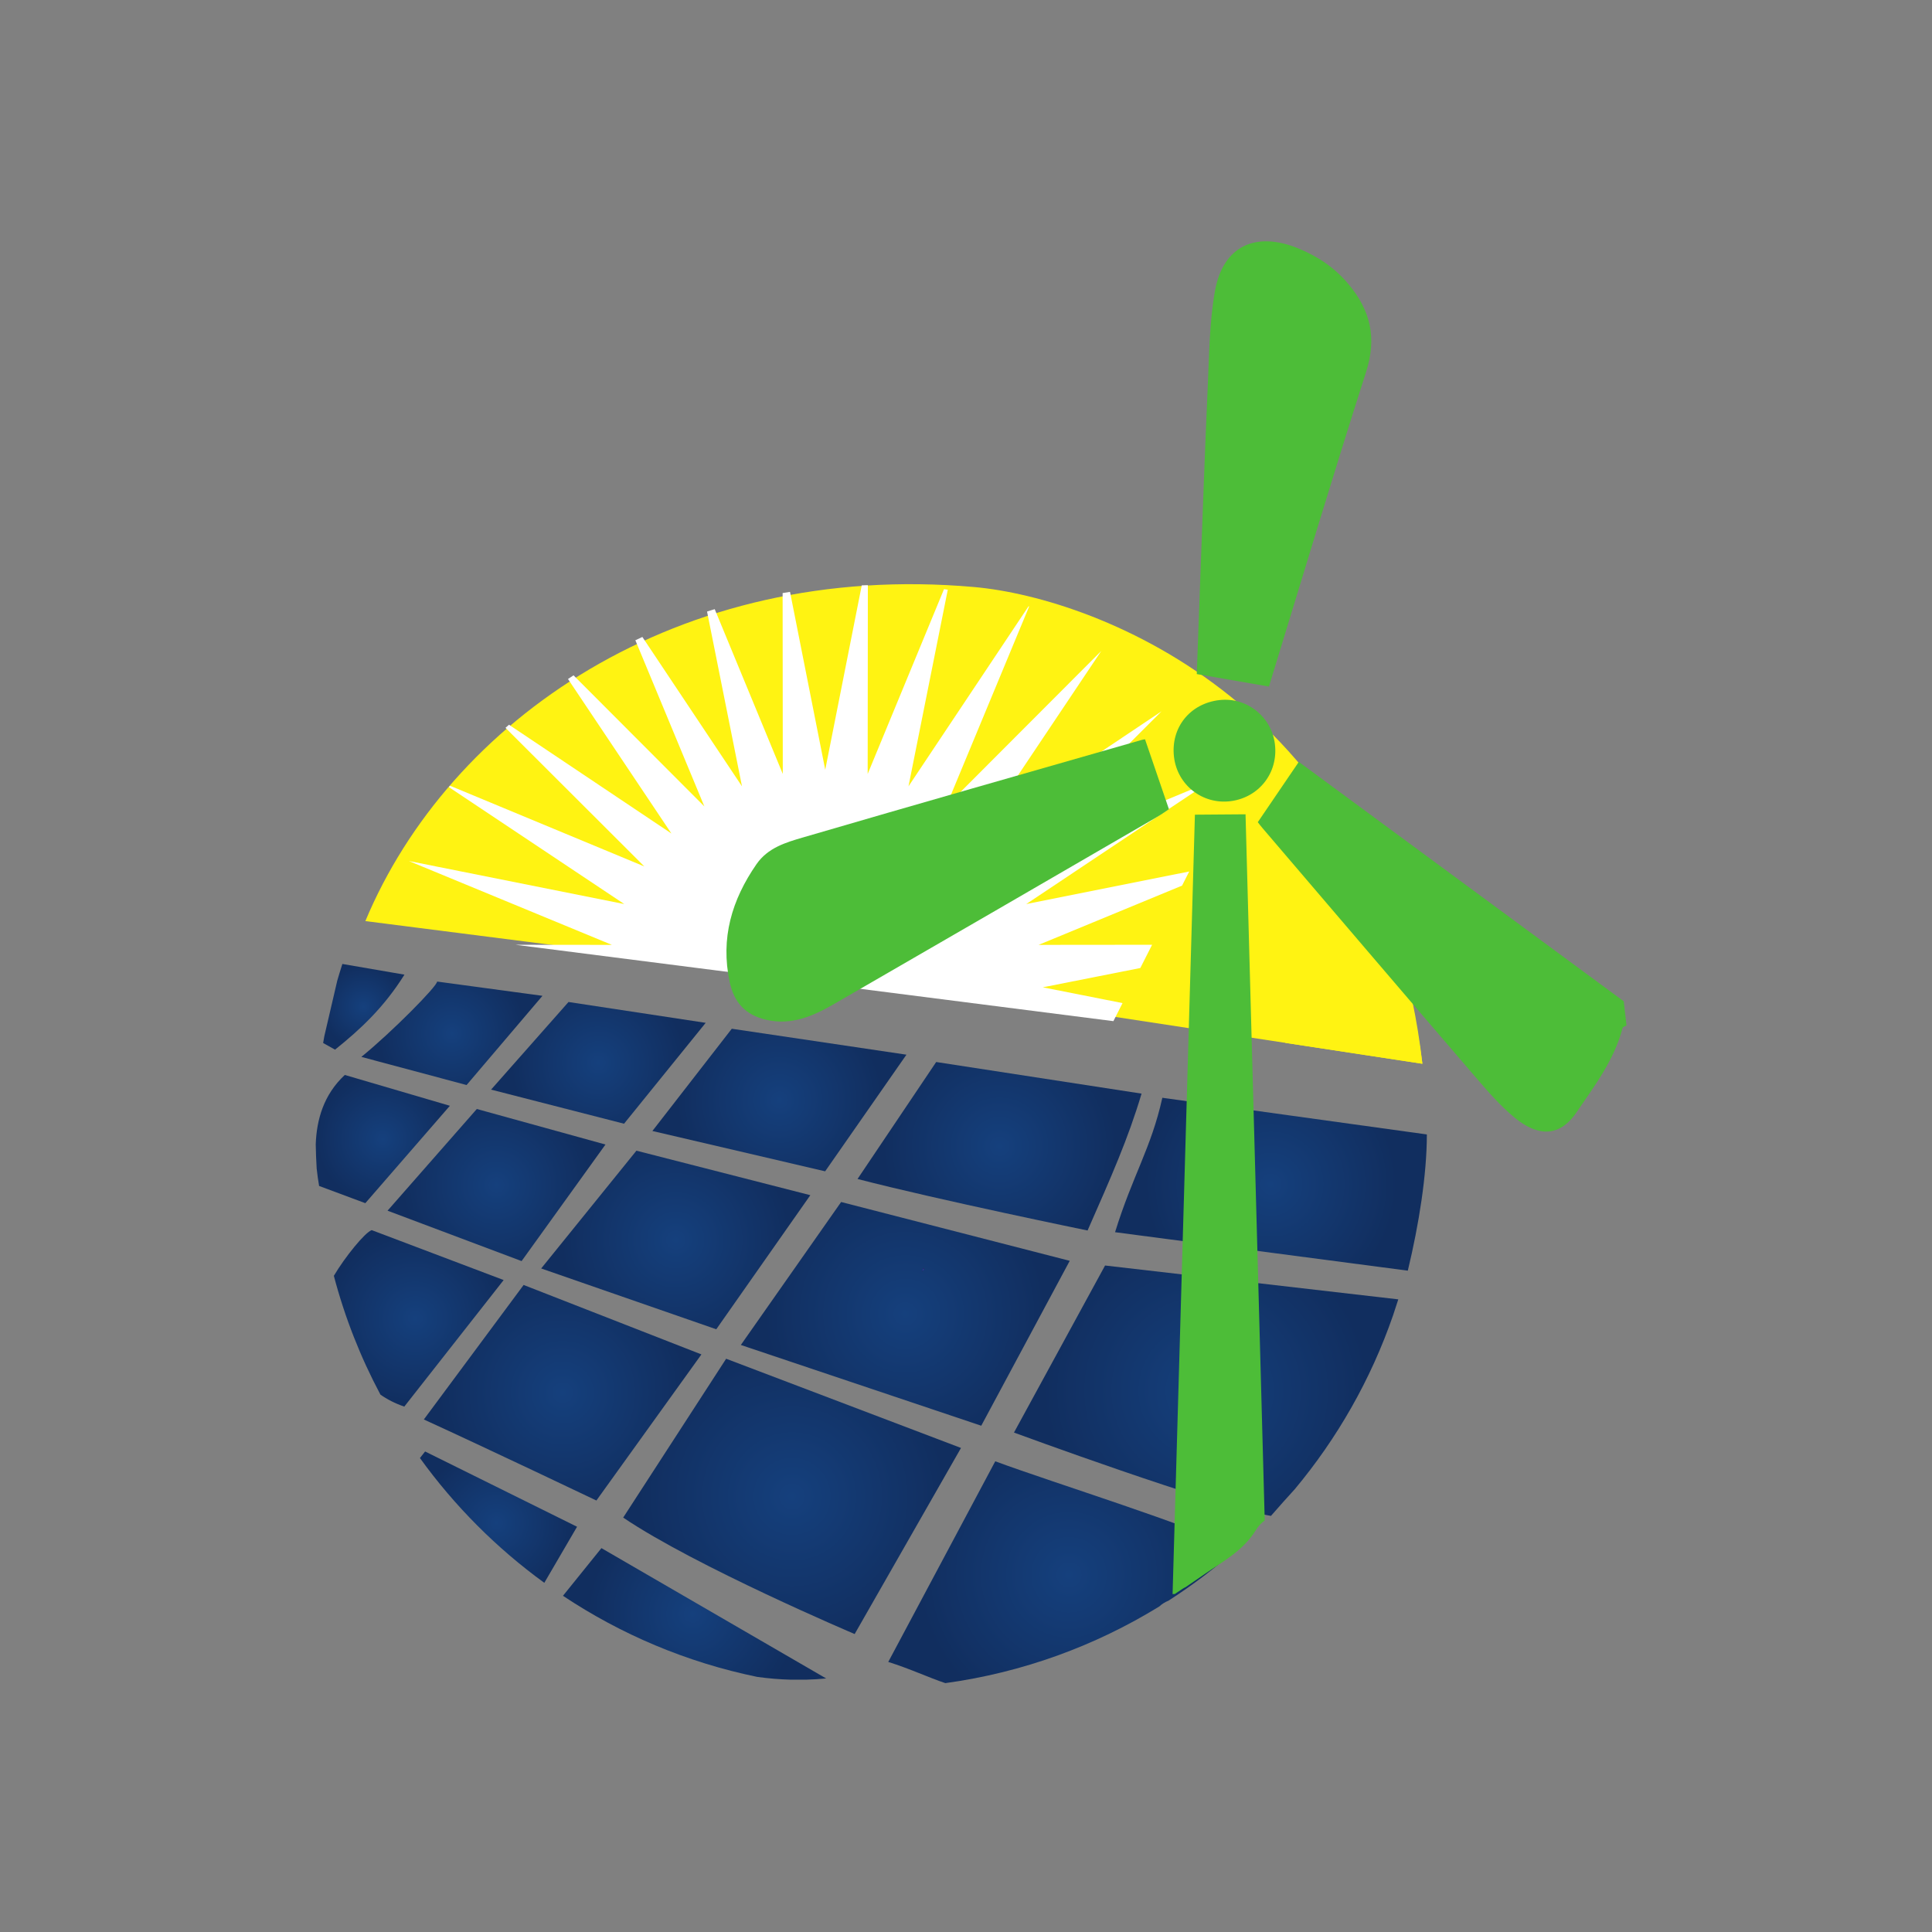 <?xml version="1.0" encoding="UTF-8" standalone="no"?>
<!-- Created with Inkscape (http://www.inkscape.org/) -->

<svg
   width="1000"
   height="1000"
   viewBox="0 0 1000 1000"
   version="1.1"
   id="svg7735"
   inkscape:version="1.2 (dc2aeda, 2022-05-15)"
   sodipodi:docname="enerzjy-kooperaasje-garyp-icon-25pct-margin-1000x1000.svg"
   xmlns:inkscape="http://www.inkscape.org/namespaces/inkscape"
   xmlns:sodipodi="http://sodipodi.sourceforge.net/DTD/sodipodi-0.dtd"
   xmlns="http://www.w3.org/2000/svg"
   xmlns:svg="http://www.w3.org/2000/svg">
  <rect x="0" y="0" width="1000" height="1000" fill="#808080" stroke="none"/>
  <sodipodi:namedview
     id="namedview7737"
     pagecolor="#ffffff"
     bordercolor="#666666"
     borderopacity="1.0"
     inkscape:showpageshadow="2"
     inkscape:pageopacity="0.0"
     inkscape:pagecheckerboard="true"
     inkscape:deskcolor="#d1d1d1"
     inkscape:document-units="px"
     showgrid="false"
     inkscape:zoom="1"
     inkscape:cx="440.5"
     inkscape:cy="469"
     inkscape:window-width="1694"
     inkscape:window-height="1328"
     inkscape:window-x="2687"
     inkscape:window-y="133"
     inkscape:window-maximized="0"
     inkscape:current-layer="layer1" />
  <defs
     id="defs7732">
    <clipPath
       clipPathUnits="userSpaceOnUse"
       id="clipPath165">
      <path
         d="m 906.147,724.441 0.206,-0.084 0.015,0.13 z"
         id="path163" />
    </clipPath>
    <radialGradient
       fx="0"
       fy="0"
       cx="0"
       cy="0"
       r="1"
       gradientUnits="userSpaceOnUse"
       gradientTransform="matrix(0.091,0,0,-0.091,906.258,724.422)"
       spreadMethod="pad"
       id="radialGradient179">
      <stop
         style="stop-opacity:1;stop-color:#2c3792"
         offset="0"
         id="stop171" />
      <stop
         style="stop-opacity:1;stop-color:#2c3792"
         offset="0.267"
         id="stop173" />
      <stop
         style="stop-opacity:1;stop-color:#24265d"
         offset="1"
         id="stop175" />
      <stop
         style="stop-opacity:1;stop-color:#24265d"
         offset="1"
         id="stop177" />
    </radialGradient>
    <clipPath
       clipPathUnits="userSpaceOnUse"
       id="clipPath189">
      <path
         d="M 866.197,680.315 H 996.141 V 788.032 H 866.197 Z"
         id="path187" />
    </clipPath>
    <clipPath
       clipPathUnits="userSpaceOnUse"
       id="clipPath201">
      <path
         d="m 965.069,715.668 16.873,-2.217 c 0.643,2.675 1.097,5.532 1.097,7.851 v 0 l -15.245,2.113 c -0.642,-2.9 -1.711,-4.47 -2.725,-7.747"
         id="path199" />
    </clipPath>
    <radialGradient
       fx="0"
       fy="0"
       cx="0"
       cy="0"
       r="1"
       gradientUnits="userSpaceOnUse"
       gradientTransform="matrix(7.265,0,0,-7.265,974.054,718.433)"
       spreadMethod="pad"
       id="radialGradient213">
      <stop
         style="stop-opacity:1;stop-color:#15407d"
         offset="0"
         id="stop207" />
      <stop
         style="stop-opacity:1;stop-color:#112e5f"
         offset="1"
         id="stop209" />
      <stop
         style="stop-opacity:1;stop-color:#112e5f"
         offset="1"
         id="stop211" />
    </radialGradient>
    <clipPath
       clipPathUnits="userSpaceOnUse"
       id="clipPath223">
      <path
         d="m 951.479,736.229 0.17,0.157 -0.068,0.067 z"
         id="path221" />
    </clipPath>
    <radialGradient
       fx="0"
       fy="0"
       cx="0"
       cy="0"
       r="1"
       gradientUnits="userSpaceOnUse"
       gradientTransform="matrix(0.099,0,0,-0.099,951.564,736.34)"
       spreadMethod="pad"
       id="radialGradient237">
      <stop
         style="stop-opacity:1;stop-color:#2c3792"
         offset="0"
         id="stop229" />
      <stop
         style="stop-opacity:1;stop-color:#2c3792"
         offset="0.267"
         id="stop231" />
      <stop
         style="stop-opacity:1;stop-color:#24265d"
         offset="1"
         id="stop233" />
      <stop
         style="stop-opacity:1;stop-color:#24265d"
         offset="1"
         id="stop235" />
    </radialGradient>
    <clipPath
       clipPathUnits="userSpaceOnUse"
       id="clipPath247">
      <path
         d="m 942.502,735.677 c 0.225,-0.232 0.45,-0.464 0.675,-0.697 v 0 l 0.057,0.055 c -0.224,0.234 -0.448,0.468 -0.671,0.702 v 0 z"
         id="path245" />
    </clipPath>
    <radialGradient
       fx="0"
       fy="0"
       cx="0"
       cy="0"
       r="1"
       gradientUnits="userSpaceOnUse"
       gradientTransform="matrix(0.373,0,0,-0.373,942.868,735.359)"
       spreadMethod="pad"
       id="radialGradient261">
      <stop
         style="stop-opacity:1;stop-color:#2c3792"
         offset="0"
         id="stop253" />
      <stop
         style="stop-opacity:1;stop-color:#2c3792"
         offset="0.267"
         id="stop255" />
      <stop
         style="stop-opacity:1;stop-color:#24265d"
         offset="1"
         id="stop257" />
      <stop
         style="stop-opacity:1;stop-color:#24265d"
         offset="1"
         id="stop259" />
    </radialGradient>
    <clipPath
       clipPathUnits="userSpaceOnUse"
       id="clipPath271">
      <path
         d="m 953.571,735.509 0.156,0.193 -0.07,0.067 z"
         id="path269" />
    </clipPath>
    <radialGradient
       fx="0"
       fy="0"
       cx="0"
       cy="0"
       r="1"
       gradientUnits="userSpaceOnUse"
       gradientTransform="matrix(0.107,0,0,-0.107,953.649,735.639)"
       spreadMethod="pad"
       id="radialGradient285">
      <stop
         style="stop-opacity:1;stop-color:#2c3792"
         offset="0"
         id="stop277" />
      <stop
         style="stop-opacity:1;stop-color:#2c3792"
         offset="0.267"
         id="stop279" />
      <stop
         style="stop-opacity:1;stop-color:#24265d"
         offset="1"
         id="stop281" />
      <stop
         style="stop-opacity:1;stop-color:#24265d"
         offset="1"
         id="stop283" />
    </radialGradient>
    <clipPath
       clipPathUnits="userSpaceOnUse"
       id="clipPath295">
      <path
         d="m 943.177,734.98 0.134,-0.065 -0.077,0.12 z"
         id="path293" />
    </clipPath>
    <radialGradient
       fx="0"
       fy="0"
       cx="0"
       cy="0"
       r="1"
       gradientUnits="userSpaceOnUse"
       gradientTransform="matrix(0.064,0,0,-0.064,943.244,734.975)"
       spreadMethod="pad"
       id="radialGradient309">
      <stop
         style="stop-opacity:1;stop-color:#2c3792"
         offset="0"
         id="stop301" />
      <stop
         style="stop-opacity:1;stop-color:#2c3792"
         offset="0.267"
         id="stop303" />
      <stop
         style="stop-opacity:1;stop-color:#24265d"
         offset="1"
         id="stop305" />
      <stop
         style="stop-opacity:1;stop-color:#24265d"
         offset="1"
         id="stop307" />
    </radialGradient>
    <clipPath
       clipPathUnits="userSpaceOnUse"
       id="clipPath319">
      <path
         d="m 954.96,733.456 0.181,0.14 -0.068,0.069 z"
         id="path317" />
    </clipPath>
    <radialGradient
       fx="0"
       fy="0"
       cx="0"
       cy="0"
       r="1"
       gradientUnits="userSpaceOnUse"
       gradientTransform="matrix(0.098,0,0,-0.098,955.05,733.56)"
       spreadMethod="pad"
       id="radialGradient333">
      <stop
         style="stop-opacity:1;stop-color:#2c3792"
         offset="0"
         id="stop325" />
      <stop
         style="stop-opacity:1;stop-color:#2c3792"
         offset="0.267"
         id="stop327" />
      <stop
         style="stop-opacity:1;stop-color:#24265d"
         offset="1"
         id="stop329" />
      <stop
         style="stop-opacity:1;stop-color:#24265d"
         offset="1"
         id="stop331" />
    </radialGradient>
    <clipPath
       clipPathUnits="userSpaceOnUse"
       id="clipPath343">
      <path
         d="m 972.43,733.402 c 0.052,0.06 0.104,0.12 0.156,0.181 v 0 l -0.073,0.07 c -0.028,-0.084 -0.055,-0.167 -0.083,-0.251"
         id="path341" />
    </clipPath>
    <radialGradient
       fx="0"
       fy="0"
       cx="0"
       cy="0"
       r="1"
       gradientUnits="userSpaceOnUse"
       gradientTransform="matrix(0.104,0,0,-0.104,972.508,733.528)"
       spreadMethod="pad"
       id="radialGradient357">
      <stop
         style="stop-opacity:1;stop-color:#2c3792"
         offset="0"
         id="stop349" />
      <stop
         style="stop-opacity:1;stop-color:#2c3792"
         offset="0.267"
         id="stop351" />
      <stop
         style="stop-opacity:1;stop-color:#24265d"
         offset="1"
         id="stop353" />
      <stop
         style="stop-opacity:1;stop-color:#24265d"
         offset="1"
         id="stop355" />
    </radialGradient>
    <clipPath
       clipPathUnits="userSpaceOnUse"
       id="clipPath367">
      <path
         d="m 936.72,699.22 c 4.15,-2.81 13.341,-6.712 13.341,-6.712 v 0 c 0,0 3.996,6.992 6.129,10.725 v 0 c -4.643,1.762 -8.907,3.383 -13.536,5.142 v 0 c -1.968,-3.037 -3.878,-5.984 -5.934,-9.155"
         id="path365" />
    </clipPath>
    <radialGradient
       fx="0"
       fy="0"
       cx="0"
       cy="0"
       r="1"
       gradientUnits="userSpaceOnUse"
       gradientTransform="matrix(8.88,0,0,-8.88,946.454,700.441)"
       spreadMethod="pad"
       id="radialGradient379">
      <stop
         style="stop-opacity:1;stop-color:#15407d"
         offset="0"
         id="stop373" />
      <stop
         style="stop-opacity:1;stop-color:#112e5f"
         offset="1"
         id="stop375" />
      <stop
         style="stop-opacity:1;stop-color:#112e5f"
         offset="1"
         id="stop377" />
    </radialGradient>
    <clipPath
       clipPathUnits="userSpaceOnUse"
       id="clipPath389">
      <path
         d="m 951.997,690.9 c 1.27,-0.396 2.333,-0.904 3.291,-1.221 v 0 c 4.472,0.613 8.65,2.154 12.333,4.42 v 0 c 0.143,0.134 0.317,0.247 0.528,0.332 v 0 c 1.39,0.894 2.707,1.893 3.939,2.985 v 0 c -2.516,1.313 -10.527,3.79 -13.924,5.048 v 0 c -2.024,-3.793 -3.916,-7.34 -6.167,-11.564"
         id="path387" />
    </clipPath>
    <radialGradient
       fx="0"
       fy="0"
       cx="0"
       cy="0"
       r="1"
       gradientUnits="userSpaceOnUse"
       gradientTransform="matrix(8.697,0,0,-8.697,962.414,695.923)"
       spreadMethod="pad"
       id="radialGradient401">
      <stop
         style="stop-opacity:1;stop-color:#15407d"
         offset="0"
         id="stop395" />
      <stop
         style="stop-opacity:1;stop-color:#112e5f"
         offset="1"
         id="stop397" />
      <stop
         style="stop-opacity:1;stop-color:#112e5f"
         offset="1"
         id="stop399" />
    </radialGradient>
    <clipPath
       clipPathUnits="userSpaceOnUse"
       id="clipPath411">
      <path
         d="m 943.501,709.168 c 4.814,-1.617 9.152,-3.075 13.856,-4.654 v 0 c 1.661,3.093 3.266,6.085 5.1,9.504 v 0 c -4.611,1.186 -8.814,2.268 -13.176,3.39 v 0 c -1.876,-2.674 -3.649,-5.201 -5.78,-8.24"
         id="path409" />
    </clipPath>
    <radialGradient
       fx="0"
       fy="0"
       cx="0"
       cy="0"
       r="1"
       gradientUnits="userSpaceOnUse"
       gradientTransform="matrix(8.106,0,0,-8.106,952.979,710.961)"
       spreadMethod="pad"
       id="radialGradient423">
      <stop
         style="stop-opacity:1;stop-color:#15407d"
         offset="0"
         id="stop417" />
      <stop
         style="stop-opacity:1;stop-color:#112e5f"
         offset="1"
         id="stop419" />
      <stop
         style="stop-opacity:1;stop-color:#112e5f"
         offset="1"
         id="stop421" />
    </radialGradient>
    <clipPath
       clipPathUnits="userSpaceOnUse"
       id="clipPath433">
      <path
         d="m 925.231,704.874 c 3.555,-1.622 9.945,-4.67 9.945,-4.67 v 0 c 0,0 3.941,5.482 6.053,8.42 v 0 c -3.468,1.355 -6.642,2.595 -10.247,4.003 v 0 c -1.943,-2.619 -3.758,-5.066 -5.751,-7.753"
         id="path431" />
    </clipPath>
    <radialGradient
       fx="0"
       fy="0"
       cx="0"
       cy="0"
       r="1"
       gradientUnits="userSpaceOnUse"
       gradientTransform="matrix(7.161,0,0,-7.161,933.23,706.416)"
       spreadMethod="pad"
       id="radialGradient445">
      <stop
         style="stop-opacity:1;stop-color:#15407d"
         offset="0"
         id="stop439" />
      <stop
         style="stop-opacity:1;stop-color:#112e5f"
         offset="1"
         id="stop441" />
      <stop
         style="stop-opacity:1;stop-color:#112e5f"
         offset="1"
         id="stop443" />
    </radialGradient>
    <clipPath
       clipPathUnits="userSpaceOnUse"
       id="clipPath455">
      <path
         d="m 950.226,718.735 c 4.727,-1.222 13.259,-2.969 13.259,-2.969 v 0 c 1.371,3.117 2.341,5.299 3.111,7.889 v 0 c -3.556,0.543 -8.542,1.319 -11.836,1.822 v 0 c -1.532,-2.278 -2.913,-4.331 -4.534,-6.742"
         id="path453" />
    </clipPath>
    <radialGradient
       fx="0"
       fy="0"
       cx="0"
       cy="0"
       r="1"
       gradientUnits="userSpaceOnUse"
       gradientTransform="matrix(6.729,0,0,-6.729,958.411,720.622)"
       spreadMethod="pad"
       id="radialGradient467">
      <stop
         style="stop-opacity:1;stop-color:#15407d"
         offset="0"
         id="stop461" />
      <stop
         style="stop-opacity:1;stop-color:#112e5f"
         offset="1"
         id="stop463" />
      <stop
         style="stop-opacity:1;stop-color:#112e5f"
         offset="1"
         id="stop465" />
    </radialGradient>
    <clipPath
       clipPathUnits="userSpaceOnUse"
       id="clipPath477">
      <path
         d="m 931.994,713.578 c 3.502,-1.216 6.642,-2.307 10.091,-3.505 v 0 c 1.719,2.451 3.364,4.797 5.421,7.728 v 0 c -3.708,0.95 -6.912,1.77 -10.023,2.565 v 0 c -1.958,-2.422 -3.66,-4.526 -5.489,-6.788"
         id="path475" />
    </clipPath>
    <radialGradient
       fx="0"
       fy="0"
       cx="0"
       cy="0"
       r="1"
       gradientUnits="userSpaceOnUse"
       gradientTransform="matrix(6.582,0,0,-6.582,939.75,715.22)"
       spreadMethod="pad"
       id="radialGradient489">
      <stop
         style="stop-opacity:1;stop-color:#15407d"
         offset="0"
         id="stop483" />
      <stop
         style="stop-opacity:1;stop-color:#112e5f"
         offset="1"
         id="stop485" />
      <stop
         style="stop-opacity:1;stop-color:#112e5f"
         offset="1"
         id="stop487" />
    </radialGradient>
    <clipPath
       clipPathUnits="userSpaceOnUse"
       id="clipPath499">
      <path
         d="m 938.403,721.501 c 3.658,-0.854 6.752,-1.577 9.957,-2.324 v 0 c 1.531,2.197 2.938,4.216 4.685,6.722 v 0 c -3.738,0.556 -6.88,1.023 -10.066,1.495 v 0 c -1.532,-1.973 -2.898,-3.733 -4.576,-5.893"
         id="path497" />
    </clipPath>
    <radialGradient
       fx="0"
       fy="0"
       cx="0"
       cy="0"
       r="1"
       gradientUnits="userSpaceOnUse"
       gradientTransform="matrix(5.936,0,0,-5.936,945.724,723.286)"
       spreadMethod="pad"
       id="radialGradient511">
      <stop
         style="stop-opacity:1;stop-color:#15407d"
         offset="0"
         id="stop505" />
      <stop
         style="stop-opacity:1;stop-color:#112e5f"
         offset="1"
         id="stop507" />
      <stop
         style="stop-opacity:1;stop-color:#112e5f"
         offset="1"
         id="stop509" />
    </radialGradient>
    <clipPath
       clipPathUnits="userSpaceOnUse"
       id="clipPath521">
      <path
         d="m 923.139,716.908 c 2.824,-1.062 5.18,-1.948 7.726,-2.905 v 0 c 1.555,2.161 3.077,4.275 4.834,6.718 v 0 c -2.485,0.687 -4.688,1.295 -7.415,2.048 v 0 c -1.542,-1.757 -3.232,-3.683 -5.145,-5.861"
         id="path519" />
    </clipPath>
    <radialGradient
       fx="0"
       fy="0"
       cx="0"
       cy="0"
       r="1"
       gradientUnits="userSpaceOnUse"
       gradientTransform="matrix(5.415,0,0,-5.415,929.419,718.386)"
       spreadMethod="pad"
       id="radialGradient533">
      <stop
         style="stop-opacity:1;stop-color:#15407d"
         offset="0"
         id="stop527" />
      <stop
         style="stop-opacity:1;stop-color:#112e5f"
         offset="1"
         id="stop529" />
      <stop
         style="stop-opacity:1;stop-color:#112e5f"
         offset="1"
         id="stop531" />
    </radialGradient>
    <clipPath
       clipPathUnits="userSpaceOnUse"
       id="clipPath543">
      <path
         d="m 920.044,713.154 c 0.633,-2.405 1.54,-4.699 2.685,-6.847 v 0 c 0.379,-0.269 0.831,-0.503 1.375,-0.691 v 0 c 1.889,2.407 3.711,4.727 5.727,7.294 v 0 c -2.69,1.018 -5.126,1.939 -7.605,2.878 v 0 c -0.396,-0.142 -1.528,-1.532 -2.182,-2.634"
         id="path541" />
    </clipPath>
    <radialGradient
       fx="0"
       fy="0"
       cx="0"
       cy="0"
       r="1"
       gradientUnits="userSpaceOnUse"
       gradientTransform="matrix(5.09,0,0,-5.09,924.737,710.703)"
       spreadMethod="pad"
       id="radialGradient555">
      <stop
         style="stop-opacity:1;stop-color:#15407d"
         offset="0"
         id="stop549" />
      <stop
         style="stop-opacity:1;stop-color:#112e5f"
         offset="1"
         id="stop551" />
      <stop
         style="stop-opacity:1;stop-color:#112e5f"
         offset="1"
         id="stop553" />
    </radialGradient>
    <clipPath
       clipPathUnits="userSpaceOnUse"
       id="clipPath565">
      <path
         d="m 959.243,704.12 c 0,0 11.514,-4.239 14.811,-4.803 v 0 c 0.494,0.571 0.94,1.064 1.37,1.536 v 0 c 2.453,2.937 4.388,6.323 5.665,10.015 v 0 l 0.304,0.929 -16.9,1.951 z"
         id="path563" />
    </clipPath>
    <radialGradient
       fx="0"
       fy="0"
       cx="0"
       cy="0"
       r="1"
       gradientUnits="userSpaceOnUse"
       gradientTransform="matrix(9.347,0,0,-9.347,970.318,706.532)"
       spreadMethod="pad"
       id="radialGradient577">
      <stop
         style="stop-opacity:1;stop-color:#15407d"
         offset="0"
         id="stop571" />
      <stop
         style="stop-opacity:1;stop-color:#112e5f"
         offset="1"
         id="stop573" />
      <stop
         style="stop-opacity:1;stop-color:#112e5f"
         offset="1"
         id="stop575" />
    </radialGradient>
    <clipPath
       clipPathUnits="userSpaceOnUse"
       id="clipPath587">
      <path
         d="m 933.249,694.712 c 3.341,-2.224 7.128,-3.837 11.196,-4.674 v 0 c 0.634,-0.088 1.278,-0.143 1.932,-0.16 v 0 h 0.883 c 0.383,0.01 0.769,0.033 1.159,0.07 v 0 l -12.953,7.512 c -0.749,-0.929 -1.394,-1.726 -2.217,-2.748"
         id="path585" />
    </clipPath>
    <radialGradient
       fx="0"
       fy="0"
       cx="0"
       cy="0"
       r="1"
       gradientUnits="userSpaceOnUse"
       gradientTransform="matrix(6.067,0,0,-6.067,940.723,693.667)"
       spreadMethod="pad"
       id="radialGradient599">
      <stop
         style="stop-opacity:1;stop-color:#15407d"
         offset="0"
         id="stop593" />
      <stop
         style="stop-opacity:1;stop-color:#112e5f"
         offset="1"
         id="stop595" />
      <stop
         style="stop-opacity:1;stop-color:#112e5f"
         offset="1"
         id="stop597" />
    </radialGradient>
    <clipPath
       clipPathUnits="userSpaceOnUse"
       id="clipPath609">
      <path
         d="m 929.106,723.886 c 2.668,-0.685 4.965,-1.274 7.663,-1.966 v 0 c 1.565,1.934 2.994,3.7 4.706,5.815 v 0 c -2.914,0.443 -5.393,0.82 -7.906,1.201 v 0 c -1.478,-1.672 -2.835,-3.207 -4.463,-5.05"
         id="path607" />
    </clipPath>
    <radialGradient
       fx="0"
       fy="0"
       cx="0"
       cy="0"
       r="1"
       gradientUnits="userSpaceOnUse"
       gradientTransform="matrix(5.028,0,0,-5.028,935.29,725.428)"
       spreadMethod="pad"
       id="radialGradient621">
      <stop
         style="stop-opacity:1;stop-color:#15407d"
         offset="0"
         id="stop615" />
      <stop
         style="stop-opacity:1;stop-color:#112e5f"
         offset="1"
         id="stop617" />
      <stop
         style="stop-opacity:1;stop-color:#112e5f"
         offset="1"
         id="stop619" />
    </radialGradient>
    <clipPath
       clipPathUnits="userSpaceOnUse"
       id="clipPath631">
      <path
         d="m 919,720.728 c 0.008,-0.465 0.026,-0.926 0.054,-1.386 v 0 c 0.036,-0.347 0.085,-0.686 0.141,-1.009 v 0 c 0.892,-0.332 1.635,-0.609 2.663,-0.992 v 0 c 1.49,1.715 3.023,3.482 4.874,5.613 v 0 l -6.057,1.777 c -1.219,-1.133 -1.627,-2.581 -1.675,-4.003"
         id="path629" />
    </clipPath>
    <radialGradient
       fx="0"
       fy="0"
       cx="0"
       cy="0"
       r="1"
       gradientUnits="userSpaceOnUse"
       gradientTransform="matrix(3.783,0,0,-3.783,922.863,721.036)"
       spreadMethod="pad"
       id="radialGradient643">
      <stop
         style="stop-opacity:1;stop-color:#15407d"
         offset="0"
         id="stop637" />
      <stop
         style="stop-opacity:1;stop-color:#112e5f"
         offset="1"
         id="stop639" />
      <stop
         style="stop-opacity:1;stop-color:#112e5f"
         offset="1"
         id="stop641" />
    </radialGradient>
    <clipPath
       clipPathUnits="userSpaceOnUse"
       id="clipPath653">
      <path
         d="m 921.629,725.772 c 2.333,-0.624 4.179,-1.118 6.065,-1.622 v 0 c 1.429,1.68 2.716,3.194 4.374,5.142 v 0 c -2.46,0.333 -4.266,0.578 -6.073,0.822 v 0 c 0.023,-0.249 -2.614,-2.921 -4.366,-4.342"
         id="path651" />
    </clipPath>
    <radialGradient
       fx="0"
       fy="0"
       cx="0"
       cy="0"
       r="1"
       gradientUnits="userSpaceOnUse"
       gradientTransform="matrix(4.251,0,0,-4.251,926.848,727.132)"
       spreadMethod="pad"
       id="radialGradient665">
      <stop
         style="stop-opacity:1;stop-color:#15407d"
         offset="0"
         id="stop659" />
      <stop
         style="stop-opacity:1;stop-color:#112e5f"
         offset="1"
         id="stop661" />
      <stop
         style="stop-opacity:1;stop-color:#112e5f"
         offset="1"
         id="stop663" />
    </radialGradient>
    <clipPath
       clipPathUnits="userSpaceOnUse"
       id="clipPath675">
      <path
         d="m 925.006,702.652 c 1.991,-2.761 4.413,-5.191 7.168,-7.192 v 0 c 0.658,1.127 1.184,2.027 1.887,3.232 v 0 c -3.175,1.573 -5.967,2.955 -8.758,4.338 v 0 c -0.099,-0.126 -0.198,-0.251 -0.297,-0.378"
         id="path673" />
    </clipPath>
    <radialGradient
       fx="0"
       fy="0"
       cx="0"
       cy="0"
       r="1"
       gradientUnits="userSpaceOnUse"
       gradientTransform="matrix(4.38,0,0,-4.38,929.43,698.917)"
       spreadMethod="pad"
       id="radialGradient687">
      <stop
         style="stop-opacity:1;stop-color:#15407d"
         offset="0"
         id="stop681" />
      <stop
         style="stop-opacity:1;stop-color:#112e5f"
         offset="1"
         id="stop683" />
      <stop
         style="stop-opacity:1;stop-color:#112e5f"
         offset="1"
         id="stop685" />
    </radialGradient>
    <clipPath
       clipPathUnits="userSpaceOnUse"
       id="clipPath697">
      <path
         d="m 920.24,730.163 c -0.26,-1.118 -0.504,-2.165 -0.746,-3.203 v 0 c -0.023,-0.13 -0.045,-0.259 -0.067,-0.388 v 0 c 0.228,-0.128 0.458,-0.255 0.685,-0.383 v 0 c 1.46,1.168 2.821,2.435 4.001,4.323 v 0 c -1.303,0.225 -2.27,0.392 -3.578,0.616 v 0 c -0.102,-0.319 -0.201,-0.641 -0.295,-0.965"
         id="path695" />
    </clipPath>
    <radialGradient
       fx="0"
       fy="0"
       cx="0"
       cy="0"
       r="1"
       gradientUnits="userSpaceOnUse"
       gradientTransform="matrix(2.415,0,0,-2.415,921.76,728.665)"
       spreadMethod="pad"
       id="radialGradient709">
      <stop
         style="stop-opacity:1;stop-color:#15407d"
         offset="0"
         id="stop703" />
      <stop
         style="stop-opacity:1;stop-color:#112e5f"
         offset="1"
         id="stop705" />
      <stop
         style="stop-opacity:1;stop-color:#112e5f"
         offset="1"
         id="stop707" />
    </radialGradient>
    <clipPath
       clipPathUnits="userSpaceOnUse"
       id="clipPath719">
      <path
         d="M 866.197,680.315 H 996.141 V 788.032 H 866.197 Z"
         id="path717" />
    </clipPath>
    <clipPath
       clipPathUnits="userSpaceOnUse"
       id="clipPath731">
      <path
         d="m 951.131,737.538 0.211,0.196 -0.084,0.081 z"
         id="path729" />
    </clipPath>
    <radialGradient
       fx="0"
       fy="0"
       cx="0"
       cy="0"
       r="1"
       gradientUnits="userSpaceOnUse"
       gradientTransform="matrix(0.123,0,0,-0.123,951.237,737.677)"
       spreadMethod="pad"
       id="radialGradient745">
      <stop
         style="stop-opacity:1;stop-color:#2c3792"
         offset="0"
         id="stop737" />
      <stop
         style="stop-opacity:1;stop-color:#2c3792"
         offset="0.267"
         id="stop739" />
      <stop
         style="stop-opacity:1;stop-color:#24265d"
         offset="1"
         id="stop741" />
      <stop
         style="stop-opacity:1;stop-color:#24265d"
         offset="1"
         id="stop743" />
    </radialGradient>
    <clipPath
       clipPathUnits="userSpaceOnUse"
       id="clipPath755">
      <path
         d="m 953.725,736.646 0.194,0.24 -0.087,0.083 z"
         id="path753" />
    </clipPath>
    <radialGradient
       fx="0"
       fy="0"
       cx="0"
       cy="0"
       r="1"
       gradientUnits="userSpaceOnUse"
       gradientTransform="matrix(0.133,0,0,-0.133,953.822,736.807)"
       spreadMethod="pad"
       id="radialGradient769">
      <stop
         style="stop-opacity:1;stop-color:#2c3792"
         offset="0"
         id="stop761" />
      <stop
         style="stop-opacity:1;stop-color:#2c3792"
         offset="0.267"
         id="stop763" />
      <stop
         style="stop-opacity:1;stop-color:#24265d"
         offset="1"
         id="stop765" />
      <stop
         style="stop-opacity:1;stop-color:#24265d"
         offset="1"
         id="stop767" />
    </radialGradient>
    <clipPath
       clipPathUnits="userSpaceOnUse"
       id="clipPath779">
      <path
         d="m 955.448,734.1 0.224,0.175 -0.084,0.084 z"
         id="path777" />
    </clipPath>
    <radialGradient
       fx="0"
       fy="0"
       cx="0"
       cy="0"
       r="1"
       gradientUnits="userSpaceOnUse"
       gradientTransform="matrix(0.121,0,0,-0.121,955.56,734.23)"
       spreadMethod="pad"
       id="radialGradient793">
      <stop
         style="stop-opacity:1;stop-color:#2c3792"
         offset="0"
         id="stop785" />
      <stop
         style="stop-opacity:1;stop-color:#2c3792"
         offset="0.267"
         id="stop787" />
      <stop
         style="stop-opacity:1;stop-color:#24265d"
         offset="1"
         id="stop789" />
      <stop
         style="stop-opacity:1;stop-color:#24265d"
         offset="1"
         id="stop791" />
    </radialGradient>
    <clipPath
       clipPathUnits="userSpaceOnUse"
       id="clipPath803">
      <path
         d="m 953.932,713.371 c 0.052,0.06 0.104,0.12 0.155,0.181 v 0 l -0.072,0.07 c -0.028,-0.084 -0.055,-0.168 -0.083,-0.251"
         id="path801" />
    </clipPath>
    <radialGradient
       fx="0"
       fy="0"
       cx="0"
       cy="0"
       r="1"
       gradientUnits="userSpaceOnUse"
       gradientTransform="matrix(0.104,0,0,-0.104,954.01,713.496)"
       spreadMethod="pad"
       id="radialGradient817">
      <stop
         style="stop-opacity:1;stop-color:#2c3792"
         offset="0"
         id="stop809" />
      <stop
         style="stop-opacity:1;stop-color:#2c3792"
         offset="0.267"
         id="stop811" />
      <stop
         style="stop-opacity:1;stop-color:#24265d"
         offset="1"
         id="stop813" />
      <stop
         style="stop-opacity:1;stop-color:#24265d"
         offset="1"
         id="stop815" />
    </radialGradient>
    <clipPath
       clipPathUnits="userSpaceOnUse"
       id="clipPath827">
      <path
         d="m 948.365,742.32 -2.458,12.417 0.012,-12.658 -4.833,11.699 2.481,-12.413 -7.023,10.532 4.855,-11.69 -8.941,8.959 7.041,-10.519 -10.518,7.043 8.959,-8.943 -11.69,4.856 10.532,-7.023 -12.413,2.481 11.699,-4.833 -12.658,0.012 12.417,-2.458 -12.417,-2.458 12.658,0.012 -11.699,-4.833 12.413,2.48 -10.532,-7.022 11.69,4.855 -8.959,-8.942 10.518,7.042 -7.041,-10.518 8.941,8.959 -4.855,-11.691 7.023,10.532 -2.481,-12.413 4.833,11.699 -0.012,-12.656 2.458,12.416 2.458,-12.416 -0.012,12.656 4.833,-11.699 -2.481,12.413 7.023,-10.532 -4.855,11.691 8.942,-8.959 -7.042,10.518 10.518,-7.042 -8.959,8.942 11.691,-4.855 -10.532,7.022 12.413,-2.48 -11.7,4.833 12.658,-0.012 -12.417,2.458 12.417,2.458 -12.658,-0.012 11.7,4.833 -12.413,-2.481 10.532,7.023 -11.691,-4.856 8.959,8.943 -10.518,-7.043 7.042,10.519 -8.942,-8.959 4.855,11.69 -7.023,-10.532 2.481,12.413 -4.833,-11.699 0.012,12.658 z"
         id="path825" />
    </clipPath>
    <clipPath
       clipPathUnits="userSpaceOnUse"
       id="clipPath839">
      <path
         d="M 866.197,680.315 H 996.141 V 788.032 H 866.197 Z"
         id="path837" />
    </clipPath>
    <clipPath
       clipPathUnits="userSpaceOnUse"
       id="clipPath871">
      <path
         d="m 874.28,689.382 h 120.893 v 98.65 H 874.28 Z"
         id="path869" />
    </clipPath>
    <clipPath
       clipPathUnits="userSpaceOnUse"
       id="clipPath790">
      <path
         d="M -112.418,-147.817 H 17.526 V -40.1 H -112.418 Z"
         id="path792"
         style="stroke-width:1" />
    </clipPath>
    <clipPath
       clipPathUnits="userSpaceOnUse"
       id="clipPath794">
      <path
         d="M -108.675,-144.637 H 21.269 V -36.92 H -108.675 Z"
         id="path796"
         style="stroke-width:1" />
    </clipPath>
    <clipPath
       clipPathUnits="userSpaceOnUse"
       id="clipPath798">
      <path
         d="M -104.423,-147.955 H 25.521 V -40.238 H -104.423 Z"
         id="path800"
         style="stroke-width:1" />
    </clipPath>
    <clipPath
       clipPathUnits="userSpaceOnUse"
       id="clipPath802">
      <path
         d="M -101.499,-147.042 H 28.445 V -39.325 H -101.499 Z"
         id="path804"
         style="stroke-width:1" />
    </clipPath>
    <clipPath
       clipPathUnits="userSpaceOnUse"
       id="clipPath806">
      <path
         d="M -98.434,-144.637 H 31.51 V -36.92 H -98.434 Z"
         id="path808"
         style="stroke-width:1" />
    </clipPath>
    <clipPath
       clipPathUnits="userSpaceOnUse"
       id="clipPath810">
      <path
         d="M -92.533,-147.317 H 37.411 V -39.6 H -92.533 Z"
         id="path812"
         style="stroke-width:1" />
    </clipPath>
    <clipPath
       clipPathUnits="userSpaceOnUse"
       id="clipPath814">
      <path
         d="M -88.71,-146.133 H 41.234 V -38.416 H -88.71 Z"
         id="path816"
         style="stroke-width:1" />
    </clipPath>
    <clipPath
       clipPathUnits="userSpaceOnUse"
       id="clipPath818">
      <path
         d="M -83.989,-146.246 H 45.955 V -38.529 H -83.989 Z"
         id="path820"
         style="stroke-width:1" />
    </clipPath>
    <clipPath
       clipPathUnits="userSpaceOnUse"
       id="clipPath822">
      <path
         d="M -81.215,-147.042 H 48.729 V -39.325 H -81.215 Z"
         id="path824"
         style="stroke-width:1" />
    </clipPath>
    <clipPath
       clipPathUnits="userSpaceOnUse"
       id="clipPath826">
      <path
         d="M -77.03,-147.042 H 52.914 V -39.325 H -77.03 Z"
         id="path828"
         style="stroke-width:1" />
    </clipPath>
    <clipPath
       clipPathUnits="userSpaceOnUse"
       id="clipPath830">
      <path
         d="M -71.646,-147.955 H 58.298 V -40.238 H -71.646 Z"
         id="path832"
         style="stroke-width:1" />
    </clipPath>
    <clipPath
       clipPathUnits="userSpaceOnUse"
       id="clipPath834">
      <path
         d="M -69.849,-147.317 H 60.095 V -39.6 H -69.849 Z"
         id="path836"
         style="stroke-width:1" />
    </clipPath>
    <clipPath
       clipPathUnits="userSpaceOnUse"
       id="clipPath838">
      <path
         d="M -63.905,-147.817 H 66.039 V -40.1 H -63.905 Z"
         id="path840"
         style="stroke-width:1" />
    </clipPath>
    <clipPath
       clipPathUnits="userSpaceOnUse"
       id="clipPath842">
      <path
         d="M 866.197,680.315 H 996.141 V 788.032 H 866.197 Z"
         id="path844"
         style="stroke-width:1" />
    </clipPath>
    <clipPath
       clipPathUnits="userSpaceOnUse"
       id="clipPath846">
      <path
         d="M -54.971,-147.634 H 74.973 V -39.917 H -54.971 Z"
         id="path848"
         style="stroke-width:1" />
    </clipPath>
    <clipPath
       clipPathUnits="userSpaceOnUse"
       id="clipPath850">
      <path
         d="M -50.238,-150.506 H 79.706 V -42.789 H -50.238 Z"
         id="path852"
         style="stroke-width:1" />
    </clipPath>
    <clipPath
       clipPathUnits="userSpaceOnUse"
       id="clipPath854">
      <path
         d="M -45.71,-144.637 H 84.234 V -36.92 H -45.71 Z"
         id="path856"
         style="stroke-width:1" />
    </clipPath>
    <clipPath
       clipPathUnits="userSpaceOnUse"
       id="clipPath858">
      <path
         d="M -43.724,-146.133 H 86.22 V -38.416 H -43.724 Z"
         id="path860"
         style="stroke-width:1" />
    </clipPath>
    <clipPath
       clipPathUnits="userSpaceOnUse"
       id="clipPath862">
      <path
         d="M -38.057,-145.28 H 91.887 V -37.563 H -38.057 Z"
         id="path864"
         style="stroke-width:1" />
    </clipPath>
    <clipPath
       clipPathUnits="userSpaceOnUse"
       id="clipPath866">
      <path
         d="M -35.09,-147.955 H 94.854 V -40.238 H -35.09 Z"
         id="path868"
         style="stroke-width:1" />
    </clipPath>
    <clipPath
       clipPathUnits="userSpaceOnUse"
       id="clipPath870">
      <path
         d="M -33.293,-147.317 H 96.651 V -39.6 H -33.293 Z"
         id="path872"
         style="stroke-width:1" />
    </clipPath>
    <clipPath
       clipPathUnits="userSpaceOnUse"
       id="clipPath874">
      <path
         d="M -25.926,-144.637 H 104.018 V -36.92 H -25.926 Z"
         id="path876"
         style="stroke-width:1" />
    </clipPath>
    <clipPath
       clipPathUnits="userSpaceOnUse"
       id="clipPath878">
      <path
         d="M -25.036,-147.317 H 104.908 V -39.6 H -25.036 Z"
         id="path880"
         style="stroke-width:1" />
    </clipPath>
    <clipPath
       clipPathUnits="userSpaceOnUse"
       id="clipPath882">
      <path
         d="M -102.878,-63.22 H 27.066 V 44.497 H -102.878 Z"
         id="path884"
         style="stroke-width:1" />
    </clipPath>
    <clipPath
       clipPathUnits="userSpaceOnUse"
       id="clipPath886">
      <path
         d="M -108.356,-67.269 H 21.588 V 40.448 H -108.356 Z"
         id="path888"
         style="stroke-width:1" />
    </clipPath>
    <clipPath
       clipPathUnits="userSpaceOnUse"
       id="clipPath890">
      <path
         d="M -101.211,-64.221 H 28.733 V 43.496 H -101.211 Z"
         id="path892"
         style="stroke-width:1" />
    </clipPath>
    <clipPath
       clipPathUnits="userSpaceOnUse"
       id="clipPath894">
      <path
         d="M -128.976,-47.724 H 0.968 V 59.993 H -128.976 Z"
         id="path896"
         style="stroke-width:1" />
    </clipPath>
    <clipPath
       clipPathUnits="userSpaceOnUse"
       id="clipPath898">
      <path
         d="M -102.937,-14.94 H 27.007 V 92.777 H -102.937 Z"
         id="path900"
         style="stroke-width:1" />
    </clipPath>
    <clipPath
       clipPathUnits="userSpaceOnUse"
       id="clipPath902">
      <path
         d="M -48.134,-32.467 H 81.81 V 75.25 H -48.134 Z"
         id="path904"
         style="stroke-width:1" />
    </clipPath>
    <clipPath
       clipPathUnits="userSpaceOnUse"
       id="clipPath906">
      <path
         d="M -44.391,-29.287 H 85.553 V 78.43 H -44.391 Z"
         id="path908"
         style="stroke-width:1" />
    </clipPath>
    <clipPath
       clipPathUnits="userSpaceOnUse"
       id="clipPath910">
      <path
         d="M -40.139,-32.605 H 89.805 V 75.112 H -40.139 Z"
         id="path912"
         style="stroke-width:1" />
    </clipPath>
    <clipPath
       clipPathUnits="userSpaceOnUse"
       id="clipPath914">
      <path
         d="M -37.215,-31.692 H 92.729 V 76.025 H -37.215 Z"
         id="path916"
         style="stroke-width:1" />
    </clipPath>
    <clipPath
       clipPathUnits="userSpaceOnUse"
       id="clipPath918">
      <path
         d="M -34.15,-29.287 H 95.794 V 78.43 H -34.15 Z"
         id="path920"
         style="stroke-width:1" />
    </clipPath>
    <clipPath
       clipPathUnits="userSpaceOnUse"
       id="clipPath922">
      <path
         d="M -50.378,-39.599 H 79.566 V 68.118 H -50.378 Z"
         id="path924"
         style="stroke-width:1" />
    </clipPath>
    <clipPath
       clipPathUnits="userSpaceOnUse"
       id="clipPath926">
      <path
         d="M -46.555,-38.415 H 83.389 V 69.302 H -46.555 Z"
         id="path928"
         style="stroke-width:1" />
    </clipPath>
    <clipPath
       clipPathUnits="userSpaceOnUse"
       id="clipPath930">
      <path
         d="M -41.834,-38.528 H 88.11 V 69.189 H -41.834 Z"
         id="path932"
         style="stroke-width:1" />
    </clipPath>
    <clipPath
       clipPathUnits="userSpaceOnUse"
       id="clipPath934">
      <path
         d="M -39.06,-39.324 H 90.884 V 68.393 H -39.06 Z"
         id="path936"
         style="stroke-width:1" />
    </clipPath>
    <clipPath
       clipPathUnits="userSpaceOnUse"
       id="clipPath938">
      <path
         d="M -34.876,-39.324 H 95.068 V 68.393 H -34.876 Z"
         id="path940"
         style="stroke-width:1" />
    </clipPath>
    <clipPath
       clipPathUnits="userSpaceOnUse"
       id="clipPath942">
      <path
         d="M -29.491,-40.238 H 100.453 V 67.479 H -29.491 Z"
         id="path944"
         style="stroke-width:1" />
    </clipPath>
    <clipPath
       clipPathUnits="userSpaceOnUse"
       id="clipPath946">
      <path
         d="M -27.694,-39.599 H 102.25 V 68.118 H -27.694 Z"
         id="path948"
         style="stroke-width:1" />
    </clipPath>
    <clipPath
       clipPathUnits="userSpaceOnUse"
       id="clipPath950">
      <path
         d="M -21.75,-40.099 H 108.194 V 67.618 H -21.75 Z"
         id="path952"
         style="stroke-width:1" />
    </clipPath>
    <clipPath
       clipPathUnits="userSpaceOnUse"
       id="clipPath954">
      <path
         d="M 866.197,680.315 H 996.141 V 788.032 H 866.197 Z"
         id="path956"
         style="stroke-width:1" />
    </clipPath>
    <clipPath
       clipPathUnits="userSpaceOnUse"
       id="clipPath958">
      <path
         d="M -12.816,-39.917 H 117.128 V 67.8 H -12.816 Z"
         id="path960"
         style="stroke-width:1" />
    </clipPath>
  </defs>
  <g
     inkscape:label="Laag 1"
     inkscape:groupmode="layer"
     id="layer1"
     transform="translate(3.0909486e-6,-40.846)">
    <g
       id="g1218"
       transform="matrix(25.441,0,0,25.441,-2165.93,-2951.246)">
      <g
         id="g183"
         transform="matrix(0.353,0,0,-0.353,-232.848,395.309)">
        <g
           id="g185"
           clip-path="url(#clipPath189)">
          <g
             id="g191"
             transform="translate(982.782,725.376)">
            <path
               d="m 0,0 c -0.688,5.403 -2.728,10.385 -5.768,14.595 0,0 -1.53,-6.037 -2.134,-13.391 z"
               style="fill:#fff312;fill-opacity:1;fill-rule:nonzero;stroke:none"
               id="path193" />
          </g>
        </g>
      </g>
      <g
         id="g195"
         transform="matrix(0.353,0,0,-0.353,-232.848,395.309)">
        <g
           id="g197"
           clip-path="url(#clipPath201)">
          <g
             id="g203">
            <g
               id="g205">
              <path
                 d="m 965.069,715.668 16.873,-2.217 c 0.643,2.675 1.097,5.532 1.097,7.851 v 0 l -15.245,2.113 c -0.642,-2.9 -1.711,-4.47 -2.725,-7.747"
                 style="fill:url(#radialGradient213);stroke:none"
                 id="path215" />
            </g>
          </g>
        </g>
      </g>
      <g
         id="g217"
         transform="matrix(0.353,0,0,-0.353,-232.848,395.309)">
        <g
           id="g219"
           clip-path="url(#clipPath223)">
          <g
             id="g225">
            <g
               id="g227">
              <path
                 d="m 951.479,736.229 0.17,0.157 -0.068,0.067 z"
                 style="fill:url(#radialGradient237);stroke:none"
                 id="path239" />
            </g>
          </g>
        </g>
      </g>
      <g
         id="g241"
         transform="matrix(0.353,0,0,-0.353,-232.848,395.309)">
        <g
           id="g243"
           clip-path="url(#clipPath247)">
          <g
             id="g249">
            <g
               id="g251">
              <path
                 d="m 942.502,735.677 c 0.225,-0.232 0.45,-0.464 0.675,-0.697 v 0 l 0.057,0.055 c -0.224,0.234 -0.448,0.468 -0.671,0.702 v 0 z"
                 style="fill:url(#radialGradient261);stroke:none"
                 id="path263" />
            </g>
          </g>
        </g>
      </g>
      <g
         id="g265"
         transform="matrix(0.353,0,0,-0.353,-232.848,395.309)">
        <g
           id="g267"
           clip-path="url(#clipPath271)">
          <g
             id="g273">
            <g
               id="g275">
              <path
                 d="m 953.571,735.509 0.156,0.193 -0.07,0.067 z"
                 style="fill:url(#radialGradient285);stroke:none"
                 id="path287" />
            </g>
          </g>
        </g>
      </g>
      <g
         id="g289"
         transform="matrix(0.353,0,0,-0.353,-232.848,395.309)">
        <g
           id="g291"
           clip-path="url(#clipPath295)">
          <g
             id="g297">
            <g
               id="g299">
              <path
                 d="m 943.177,734.98 0.134,-0.065 -0.077,0.12 z"
                 style="fill:url(#radialGradient309);stroke:none"
                 id="path311" />
            </g>
          </g>
        </g>
      </g>
      <g
         id="g313"
         transform="matrix(0.353,0,0,-0.353,-232.848,395.309)">
        <g
           id="g315"
           clip-path="url(#clipPath319)">
          <g
             id="g321">
            <g
               id="g323">
              <path
                 d="m 954.96,733.456 0.181,0.14 -0.068,0.069 z"
                 style="fill:url(#radialGradient333);stroke:none"
                 id="path335" />
            </g>
          </g>
        </g>
      </g>
      <g
         id="g337"
         transform="matrix(0.353,0,0,-0.353,-232.848,395.309)">
        <g
           id="g339"
           clip-path="url(#clipPath343)">
          <g
             id="g345">
            <g
               id="g347">
              <path
                 d="m 972.43,733.402 c 0.052,0.06 0.104,0.12 0.156,0.181 v 0 l -0.073,0.07 c -0.028,-0.084 -0.055,-0.167 -0.083,-0.251"
                 style="fill:url(#radialGradient357);stroke:none"
                 id="path359" />
            </g>
          </g>
        </g>
      </g>
      <g
         id="g361"
         transform="matrix(0.353,0,0,-0.353,-232.848,395.309)">
        <g
           id="g363"
           clip-path="url(#clipPath367)">
          <g
             id="g369">
            <g
               id="g371">
              <path
                 d="m 936.72,699.22 c 4.15,-2.81 13.341,-6.712 13.341,-6.712 v 0 c 0,0 3.996,6.992 6.129,10.725 v 0 c -4.643,1.762 -8.907,3.383 -13.536,5.142 v 0 c -1.968,-3.037 -3.878,-5.984 -5.934,-9.155"
                 style="fill:url(#radialGradient379);stroke:none"
                 id="path381" />
            </g>
          </g>
        </g>
      </g>
      <g
         id="g383"
         transform="matrix(0.353,0,0,-0.353,-232.848,395.309)">
        <g
           id="g385"
           clip-path="url(#clipPath389)">
          <g
             id="g391">
            <g
               id="g393">
              <path
                 d="m 951.997,690.9 c 1.27,-0.396 2.333,-0.904 3.291,-1.221 v 0 c 4.472,0.613 8.65,2.154 12.333,4.42 v 0 c 0.143,0.134 0.317,0.247 0.528,0.332 v 0 c 1.39,0.894 2.707,1.893 3.939,2.985 v 0 c -2.516,1.313 -10.527,3.79 -13.924,5.048 v 0 c -2.024,-3.793 -3.916,-7.34 -6.167,-11.564"
                 style="fill:url(#radialGradient401);stroke:none"
                 id="path403" />
            </g>
          </g>
        </g>
      </g>
      <g
         id="g405"
         transform="matrix(0.353,0,0,-0.353,-232.848,395.309)">
        <g
           id="g407"
           clip-path="url(#clipPath411)">
          <g
             id="g413">
            <g
               id="g415">
              <path
                 d="m 943.501,709.168 c 4.814,-1.617 9.152,-3.075 13.856,-4.654 v 0 c 1.661,3.093 3.266,6.085 5.1,9.504 v 0 c -4.611,1.186 -8.814,2.268 -13.176,3.39 v 0 c -1.876,-2.674 -3.649,-5.201 -5.78,-8.24"
                 style="fill:url(#radialGradient423);stroke:none"
                 id="path425" />
            </g>
          </g>
        </g>
      </g>
      <g
         id="g427"
         transform="matrix(0.353,0,0,-0.353,-232.848,395.309)">
        <g
           id="g429"
           clip-path="url(#clipPath433)">
          <g
             id="g435">
            <g
               id="g437">
              <path
                 d="m 925.231,704.874 c 3.555,-1.622 9.945,-4.67 9.945,-4.67 v 0 c 0,0 3.941,5.482 6.053,8.42 v 0 c -3.468,1.355 -6.642,2.595 -10.247,4.003 v 0 c -1.943,-2.619 -3.758,-5.066 -5.751,-7.753"
                 style="fill:url(#radialGradient445);stroke:none"
                 id="path447" />
            </g>
          </g>
        </g>
      </g>
      <g
         id="g449"
         transform="matrix(0.353,0,0,-0.353,-232.848,395.309)">
        <g
           id="g451"
           clip-path="url(#clipPath455)">
          <g
             id="g457">
            <g
               id="g459">
              <path
                 d="m 950.226,718.735 c 4.727,-1.222 13.259,-2.969 13.259,-2.969 v 0 c 1.371,3.117 2.341,5.299 3.111,7.889 v 0 c -3.556,0.543 -8.542,1.319 -11.836,1.822 v 0 c -1.532,-2.278 -2.913,-4.331 -4.534,-6.742"
                 style="fill:url(#radialGradient467);stroke:none"
                 id="path469" />
            </g>
          </g>
        </g>
      </g>
      <g
         id="g471"
         transform="matrix(0.353,0,0,-0.353,-232.848,395.309)">
        <g
           id="g473"
           clip-path="url(#clipPath477)">
          <g
             id="g479">
            <g
               id="g481">
              <path
                 d="m 931.994,713.578 c 3.502,-1.216 6.642,-2.307 10.091,-3.505 v 0 c 1.719,2.451 3.364,4.797 5.421,7.728 v 0 c -3.708,0.95 -6.912,1.77 -10.023,2.565 v 0 c -1.958,-2.422 -3.66,-4.526 -5.489,-6.788"
                 style="fill:url(#radialGradient489);stroke:none"
                 id="path491" />
            </g>
          </g>
        </g>
      </g>
      <g
         id="g493"
         transform="matrix(0.353,0,0,-0.353,-232.848,395.309)">
        <g
           id="g495"
           clip-path="url(#clipPath499)">
          <g
             id="g501">
            <g
               id="g503">
              <path
                 d="m 938.403,721.501 c 3.658,-0.854 6.752,-1.577 9.957,-2.324 v 0 c 1.531,2.197 2.938,4.216 4.685,6.722 v 0 c -3.738,0.556 -6.88,1.023 -10.066,1.495 v 0 c -1.532,-1.973 -2.898,-3.733 -4.576,-5.893"
                 style="fill:url(#radialGradient511);stroke:none"
                 id="path513" />
            </g>
          </g>
        </g>
      </g>
      <g
         id="g515"
         transform="matrix(0.353,0,0,-0.353,-232.848,395.309)">
        <g
           id="g517"
           clip-path="url(#clipPath521)">
          <g
             id="g523">
            <g
               id="g525">
              <path
                 d="m 923.139,716.908 c 2.824,-1.062 5.18,-1.948 7.726,-2.905 v 0 c 1.555,2.161 3.077,4.275 4.834,6.718 v 0 c -2.485,0.687 -4.688,1.295 -7.415,2.048 v 0 c -1.542,-1.757 -3.232,-3.683 -5.145,-5.861"
                 style="fill:url(#radialGradient533);stroke:none"
                 id="path535" />
            </g>
          </g>
        </g>
      </g>
      <g
         id="g537"
         transform="matrix(0.353,0,0,-0.353,-232.848,395.309)">
        <g
           id="g539"
           clip-path="url(#clipPath543)">
          <g
             id="g545">
            <g
               id="g547">
              <path
                 d="m 920.044,713.154 c 0.633,-2.405 1.54,-4.699 2.685,-6.847 v 0 c 0.379,-0.269 0.831,-0.503 1.375,-0.691 v 0 c 1.889,2.407 3.711,4.727 5.727,7.294 v 0 c -2.69,1.018 -5.126,1.939 -7.605,2.878 v 0 c -0.396,-0.142 -1.528,-1.532 -2.182,-2.634"
                 style="fill:url(#radialGradient555);stroke:none"
                 id="path557" />
            </g>
          </g>
        </g>
      </g>
      <g
         id="g559"
         transform="matrix(0.353,0,0,-0.353,-232.848,395.309)">
        <g
           id="g561"
           clip-path="url(#clipPath565)">
          <g
             id="g567">
            <g
               id="g569">
              <path
                 d="m 959.243,704.12 c 0,0 11.514,-4.239 14.811,-4.803 v 0 c 0.494,0.571 0.94,1.064 1.37,1.536 v 0 c 2.453,2.937 4.388,6.323 5.665,10.015 v 0 l 0.304,0.929 -16.9,1.951 z"
                 style="fill:url(#radialGradient577);stroke:none"
                 id="path579" />
            </g>
          </g>
        </g>
      </g>
      <g
         id="g581"
         transform="matrix(0.353,0,0,-0.353,-232.848,395.309)">
        <g
           id="g583"
           clip-path="url(#clipPath587)">
          <g
             id="g589">
            <g
               id="g591">
              <path
                 d="m 933.249,694.712 c 3.341,-2.224 7.128,-3.837 11.196,-4.674 v 0 c 0.634,-0.088 1.278,-0.143 1.932,-0.16 v 0 h 0.883 c 0.383,0.01 0.769,0.033 1.159,0.07 v 0 l -12.953,7.512 c -0.749,-0.929 -1.394,-1.726 -2.217,-2.748"
                 style="fill:url(#radialGradient599);stroke:none"
                 id="path601" />
            </g>
          </g>
        </g>
      </g>
      <g
         id="g603"
         transform="matrix(0.353,0,0,-0.353,-232.848,395.309)">
        <g
           id="g605"
           clip-path="url(#clipPath609)">
          <g
             id="g611">
            <g
               id="g613">
              <path
                 d="m 929.106,723.886 c 2.668,-0.685 4.965,-1.274 7.663,-1.966 v 0 c 1.565,1.934 2.994,3.7 4.706,5.815 v 0 c -2.914,0.443 -5.393,0.82 -7.906,1.201 v 0 c -1.478,-1.672 -2.835,-3.207 -4.463,-5.05"
                 style="fill:url(#radialGradient621);stroke:none"
                 id="path623" />
            </g>
          </g>
        </g>
      </g>
      <g
         id="g625"
         transform="matrix(0.353,0,0,-0.353,-232.848,395.309)">
        <g
           id="g627"
           clip-path="url(#clipPath631)">
          <g
             id="g633">
            <g
               id="g635">
              <path
                 d="m 919,720.728 c 0.008,-0.465 0.026,-0.926 0.054,-1.386 v 0 c 0.036,-0.347 0.085,-0.686 0.141,-1.009 v 0 c 0.892,-0.332 1.635,-0.609 2.663,-0.992 v 0 c 1.49,1.715 3.023,3.482 4.874,5.613 v 0 l -6.057,1.777 c -1.219,-1.133 -1.627,-2.581 -1.675,-4.003"
                 style="fill:url(#radialGradient643);stroke:none"
                 id="path645" />
            </g>
          </g>
        </g>
      </g>
      <g
         id="g647"
         transform="matrix(0.353,0,0,-0.353,-232.848,395.309)">
        <g
           id="g649"
           clip-path="url(#clipPath653)">
          <g
             id="g655">
            <g
               id="g657">
              <path
                 d="m 921.629,725.772 c 2.333,-0.624 4.179,-1.118 6.065,-1.622 v 0 c 1.429,1.68 2.716,3.194 4.374,5.142 v 0 c -2.46,0.333 -4.266,0.578 -6.073,0.822 v 0 c 0.023,-0.249 -2.614,-2.921 -4.366,-4.342"
                 style="fill:url(#radialGradient665);stroke:none"
                 id="path667" />
            </g>
          </g>
        </g>
      </g>
      <g
         id="g669"
         transform="matrix(0.353,0,0,-0.353,-232.848,395.309)">
        <g
           id="g671"
           clip-path="url(#clipPath675)">
          <g
             id="g677">
            <g
               id="g679">
              <path
                 d="m 925.006,702.652 c 1.991,-2.761 4.413,-5.191 7.168,-7.192 v 0 c 0.658,1.127 1.184,2.027 1.887,3.232 v 0 c -3.175,1.573 -5.967,2.955 -8.758,4.338 v 0 c -0.099,-0.126 -0.198,-0.251 -0.297,-0.378"
                 style="fill:url(#radialGradient687);stroke:none"
                 id="path689" />
            </g>
          </g>
        </g>
      </g>
      <g
         id="g691"
         transform="matrix(0.353,0,0,-0.353,-232.848,395.309)">
        <g
           id="g693"
           clip-path="url(#clipPath697)">
          <g
             id="g699">
            <g
               id="g701">
              <path
                 d="m 920.24,730.163 c -0.26,-1.118 -0.504,-2.165 -0.746,-3.203 v 0 c -0.023,-0.13 -0.045,-0.259 -0.067,-0.388 v 0 c 0.228,-0.128 0.458,-0.255 0.685,-0.383 v 0 c 1.46,1.168 2.821,2.435 4.001,4.323 v 0 c -1.303,0.225 -2.27,0.392 -3.578,0.616 v 0 c -0.102,-0.319 -0.201,-0.641 -0.295,-0.965"
                 style="fill:url(#radialGradient709);stroke:none"
                 id="path711" />
            </g>
          </g>
        </g>
      </g>
      <g
         id="g713"
         transform="matrix(0.353,0,0,-0.353,-232.848,395.309)">
        <g
           id="g715"
           clip-path="url(#clipPath719)">
          <g
             id="g721"
             transform="translate(982.782,725.376)">
            <path
               d="M 0,0 C -2.312,20.468 -18.585,26.832 -25.835,27.476 -42.956,28.998 -56.107,19.747 -60.922,8.223 l 43.113,-5.507 z"
               style="fill:#fff312;fill-opacity:1;fill-rule:nonzero;stroke:none"
               id="path723" />
          </g>
        </g>
      </g>
      <g
         id="g725"
         transform="matrix(0.353,0,0,-0.353,-232.848,395.309)">
        <g
           id="g727"
           clip-path="url(#clipPath731)">
          <g
             id="g733">
            <g
               id="g735">
              <path
                 d="m 951.131,737.538 0.211,0.196 -0.084,0.081 z"
                 style="fill:url(#radialGradient745);stroke:none"
                 id="path747" />
            </g>
          </g>
        </g>
      </g>
      <g
         id="g749"
         transform="matrix(0.353,0,0,-0.353,-232.848,395.309)">
        <g
           id="g751"
           clip-path="url(#clipPath755)">
          <g
             id="g757">
            <g
               id="g759">
              <path
                 d="m 953.725,736.646 0.194,0.24 -0.087,0.083 z"
                 style="fill:url(#radialGradient769);stroke:none"
                 id="path771" />
            </g>
          </g>
        </g>
      </g>
      <g
         id="g773"
         transform="matrix(0.353,0,0,-0.353,-232.848,395.309)">
        <g
           id="g775"
           clip-path="url(#clipPath779)">
          <g
             id="g781">
            <g
               id="g783">
              <path
                 d="m 955.448,734.1 0.224,0.175 -0.084,0.084 z"
                 style="fill:url(#radialGradient793);stroke:none"
                 id="path795" />
            </g>
          </g>
        </g>
      </g>
      <g
         id="g797"
         transform="matrix(0.353,0,0,-0.353,-232.848,395.309)">
        <g
           id="g799"
           clip-path="url(#clipPath803)">
          <g
             id="g805">
            <g
               id="g807">
              <path
                 d="m 953.932,713.371 c 0.052,0.06 0.104,0.12 0.155,0.181 v 0 l -0.072,0.07 c -0.028,-0.084 -0.055,-0.168 -0.083,-0.251"
                 style="fill:url(#radialGradient817);stroke:none"
                 id="path819" />
            </g>
          </g>
        </g>
      </g>
      <g
         id="g821"
         transform="matrix(0.353,0,0,-0.353,-232.848,395.309)">
        <g
           id="g823"
           clip-path="url(#clipPath827)">
          <g
             id="g829"
             transform="translate(973.274,744.217)">
            <path
               d="m 0,0 c -5.721,5.42 -13.447,8.745 -21.949,8.745 -13.271,0 -24.65,-8.099 -29.465,-19.623 l 43.113,-5.507 z"
               style="fill:#ffffff;fill-opacity:1;fill-rule:nonzero;stroke:none"
               id="path831" />
          </g>
        </g>
      </g>
      <g
         id="g947"
         transform="matrix(0.353,0,0,-0.353,109.041,150.038)"
         clip-path="url(#clipPath898)">
        <path
           d="M 0,0 C 0.021,0.015 0.039,0.032 0.061,0.047 0.182,0.127 0.302,0.208 0.423,0.288 0.486,0.331 0.551,0.365 0.615,0.396 0.982,0.645 1.348,0.897 1.72,1.153 2.825,1.914 3.939,2.508 4.661,3.681 4.807,3.918 4.981,4.1 5.171,4.236 L 4.065,44.935 1.147,44.913 -0.14,-0.008 C -0.094,-0.006 -0.047,-0.004 0,0"
           style="fill:#4dbd38;fill-opacity:1;fill-rule:nonzero;stroke:none"
           id="path949" />
      </g>
      <g
         id="g951"
         transform="matrix(0.353,0,0,-0.353,118.227,138.473)"
         clip-path="url(#clipPath894)">
        <path
           d="m 0,0 c -0.077,-0.044 -0.209,-0.074 -0.225,-0.135 -0.481,-1.854 -1.616,-3.343 -2.669,-4.886 -1.006,-1.472 -2.272,-1.331 -3.517,-0.32 -0.853,0.693 -1.587,1.547 -2.309,2.387 -4.104,4.774 -8.188,9.566 -12.279,14.353 -0.093,0.108 -0.178,0.224 -0.253,0.319 0.783,1.151 1.549,2.277 2.364,3.476 C -12.691,10.628 -6.426,6.012 -0.161,1.396 -0.107,0.931 -0.054,0.465 0,0"
           style="fill:#4dbd38;fill-opacity:1;fill-rule:nonzero;stroke:none"
           id="path953" />
      </g>
      <g
         id="g955"
         transform="matrix(0.353,0,0,-0.353,108.432,132.653)"
         clip-path="url(#clipPath890)">
        <path
           d="m 0,0 c 0.468,-1.368 0.9,-2.632 1.375,-4.021 -0.13,-0.085 -0.403,-0.284 -0.694,-0.452 -6.209,-3.601 -12.416,-7.204 -18.634,-10.791 -1.198,-0.691 -2.453,-1.233 -3.899,-0.89 -1.167,0.276 -1.836,0.975 -2.091,2.179 -0.535,2.517 0.122,4.726 1.546,6.785 0.654,0.945 1.683,1.25 2.673,1.539 6.507,1.901 13.027,3.759 19.543,5.627 C -0.048,0.014 0.096,0.011 0,0"
           style="fill:#4dbd38;fill-opacity:1;fill-rule:nonzero;stroke:none"
           id="path957" />
      </g>
      <g
         id="g959"
         transform="matrix(0.353,0,0,-0.353,110.952,131.577)"
         clip-path="url(#clipPath886)">
        <path
           d="m 0,0 c -1.439,0.249 -2.732,0.473 -4.159,0.719 0.063,1.731 0.13,3.665 0.204,5.6 0.139,3.662 0.263,7.326 0.429,10.988 0.083,1.826 0.095,3.675 0.41,5.466 0.46,2.621 2.347,3.488 4.809,2.479 C 2.828,24.787 3.78,24.147 4.577,23.201 5.859,21.677 6.229,20.097 5.598,18.13 3.647,12.045 1.819,5.921 0,0"
           style="fill:#4dbd38;fill-opacity:1;fill-rule:nonzero;stroke:none"
           id="path961" />
      </g>
      <g
         id="g963"
         transform="matrix(0.353,0,0,-0.353,109.02,133.006)"
         clip-path="url(#clipPath882)">
        <path
           d="M 0,0 C -0.195,1.687 0.929,3.082 2.632,3.27 4.209,3.444 5.631,2.304 5.819,0.716 6.013,-0.924 4.902,-2.347 3.264,-2.558 1.643,-2.765 0.188,-1.625 0,0"
           style="fill:#4dbd38;fill-opacity:1;fill-rule:nonzero;stroke:none"
           id="path965" />
      </g>
      <g
         id="g967"
         transform="matrix(0.353,0,0,-0.353,81.559,103.338)"
         clip-path="url(#clipPath878)">
        <path
           d="M 0,0 H -1.909 V -1.89 H 0.226 L 0.111,-2.68 H -2.81 V 3.19 H 0.092 V 2.387 H -1.909 V 0.796 H 0 Z"
           style="fill:#4dbd38;fill-opacity:1;fill-rule:nonzero;stroke:none"
           id="path969" />
      </g>
      <g
         id="g971"
         transform="matrix(0.353,0,0,-0.353,81.873,104.284)"
         clip-path="url(#clipPath874)">
        <path
           d="M 0,0 V 5.869 H 1.057 C 2.41,2.346 2.641,1.75 2.713,1.473 H 2.722 C 2.675,2.207 2.67,3.078 2.67,4.037 V 5.869 H 3.495 V 0 H 2.482 C 1.081,3.735 0.864,4.329 0.791,4.586 H 0.782 C 0.825,3.859 0.828,2.962 0.828,1.908 V 0 Z"
           style="fill:#4dbd38;fill-opacity:1;fill-rule:nonzero;stroke:none"
           id="path973" />
      </g>
      <g
         id="g975"
         transform="matrix(0.353,0,0,-0.353,84.472,103.338)"
         clip-path="url(#clipPath870)">
        <path
           d="M 0,0 H -1.909 V -1.89 H 0.226 L 0.111,-2.68 H -2.81 V 3.19 H 0.092 V 2.387 H -1.909 V 0.796 H 0 Z"
           style="fill:#4dbd38;fill-opacity:1;fill-rule:nonzero;stroke:none"
           id="path977" />
      </g>
      <g
         id="g979"
         transform="matrix(0.353,0,0,-0.353,85.106,103.113)"
         clip-path="url(#clipPath866)">
        <path
           d="m 0,0 h 0.581 c 0.662,0 0.917,0.318 0.917,0.941 0,0.535 -0.252,0.863 -0.828,0.863 H 0 Z m 0,-0.747 v -2.571 h -0.907 v 5.869 h 1.706 c 1.039,0 1.614,-0.557 1.614,-1.573 0,-0.859 -0.446,-1.228 -0.769,-1.349 0.485,-0.206 0.684,-0.625 0.684,-1.476 v -0.234 c 0,-0.626 0.027,-0.923 0.081,-1.237 H 1.521 C 1.437,-3.05 1.424,-2.566 1.424,-2.07 v 0.209 c 0,0.802 -0.176,1.114 -0.884,1.114 z"
           style="fill:#4dbd38;fill-opacity:1;fill-rule:nonzero;stroke:none"
           id="path981" />
      </g>
      <g
         id="g983"
         transform="matrix(0.353,0,0,-0.353,86.152,104.057)"
         clip-path="url(#clipPath862)">
        <path
           d="M 0,0 2.357,4.424 H 0.184 V 5.226 H 3.352 V 4.495 L 1.065,0.153 H 3.451 L 3.33,-0.643 H 0 Z"
           style="fill:#4dbd38;fill-opacity:1;fill-rule:nonzero;stroke:none"
           id="path985" />
      </g>
      <g
         id="g987"
         transform="matrix(0.353,0,0,-0.353,88.152,103.756)"
         clip-path="url(#clipPath858)">
        <path
           d="m 0,0 c 0,-0.912 -0.191,-1.574 -1.31,-1.574 -0.212,0 -0.409,0.024 -0.533,0.047 v 0.763 c 0.098,-0.011 0.228,-0.026 0.376,-0.026 0.479,0 0.554,0.246 0.554,0.735 V 4.374 H 0 Z"
           style="fill:#4dbd38;fill-opacity:1;fill-rule:nonzero;stroke:none"
           id="path989" />
      </g>
      <g
         id="g991"
         transform="matrix(0.353,0,0,-0.353,88.852,104.284)"
         clip-path="url(#clipPath854)">
        <path
           d="m 0,0 v 2.132 c 0,0.064 -0.011,0.116 -0.038,0.176 l -1.483,3.561 h 1.019 C -0.148,4.924 0.309,3.708 0.485,3.103 0.696,3.771 1.158,4.97 1.482,5.869 H 2.446 L 0.945,2.298 C 0.928,2.26 0.913,2.198 0.913,2.116 V 0 Z"
           style="fill:#4dbd38;fill-opacity:1;fill-rule:nonzero;stroke:none"
           id="path993" />
      </g>
      <g
         id="g995"
         transform="matrix(0.353,0,0,-0.353,90.45,102.213)"
         clip-path="url(#clipPath850)">
        <path
           d="M 0,0 H 0.901 V -2.722 C 1.259,-2.166 2.079,-0.796 2.596,0 h 1.05 L 2.075,-2.322 3.683,-5.869 H 2.664 L 1.453,-3.083 0.901,-3.847 V -5.869 H 0 Z"
           style="fill:#4dbd38;fill-opacity:1;fill-rule:nonzero;stroke:none"
           id="path997" />
      </g>
      <g
         id="g999"
         transform="matrix(0.353,0,0,-0.353,92.119,103.226)"
         clip-path="url(#clipPath846)">
        <path
           d="m 0,0 c 0,-1.489 0.254,-2.322 0.908,-2.322 0.684,0 0.912,0.785 0.912,2.317 0,1.481 -0.245,2.189 -0.914,2.189 C 0.247,2.184 0,1.407 0,0 m 2.757,-0.016 c 0,-2.096 -0.547,-3.078 -1.872,-3.078 -1.245,0 -1.822,0.96 -1.822,3.083 0,2.077 0.673,2.973 1.864,2.973 1.257,0 1.83,-0.956 1.83,-2.978"
           style="fill:#4dbd38;fill-opacity:1;fill-rule:nonzero;stroke:none"
           id="path1001" />
      </g>
      <path
         d="m 926.796,832.325 h 0.77 v -0.971 h -0.77 z m -1.226,-4.376 c 0,-1.488 0.254,-2.322 0.908,-2.322 0.684,0 0.912,0.785 0.912,2.317 0,1.482 -0.245,2.19 -0.915,2.19 -0.658,0 -0.905,-0.777 -0.905,-2.185 m -0.187,4.376 h 0.767 v -0.971 h -0.767 z m 2.944,-4.391 c 0,-2.097 -0.547,-3.079 -1.872,-3.079 -1.245,0 -1.822,0.96 -1.822,3.083 0,2.078 0.673,2.973 1.863,2.973 1.258,0 1.831,-0.956 1.831,-2.977"
         style="fill:#4dbd38;fill-opacity:1;fill-rule:nonzero;stroke:none"
         id="path1003"
         transform="matrix(0.353,0,0,-0.353,-232.848,395.309)"
         clip-path="url(#clipPath842)" />
      <g
         id="g1005"
         transform="matrix(0.353,0,0,-0.353,95.271,103.162)"
         clip-path="url(#clipPath838)">
        <path
           d="m 0,0 h 0.579 c 0.625,0 0.918,0.318 0.918,0.994 0,0.608 -0.315,0.948 -0.855,0.948 H 0 Z m -0.913,2.69 h 1.68 c 0.953,0 1.649,-0.581 1.649,-1.708 0,-1.103 -0.63,-1.723 -1.735,-1.723 H 0 V -3.18 h -0.913 z"
           style="fill:#4dbd38;fill-opacity:1;fill-rule:nonzero;stroke:none"
           id="path1007" />
      </g>
      <g
         id="g1009"
         transform="matrix(0.353,0,0,-0.353,97.368,103.338)"
         clip-path="url(#clipPath834)">
        <path
           d="M 0,0 H -1.909 V -1.89 H 0.226 L 0.111,-2.68 H -2.81 V 3.19 H 0.092 V 2.387 H -1.909 V 0.796 H 0 Z"
           style="fill:#4dbd38;fill-opacity:1;fill-rule:nonzero;stroke:none"
           id="path1011" />
      </g>
      <g
         id="g1013"
         transform="matrix(0.353,0,0,-0.353,98.002,103.113)"
         clip-path="url(#clipPath830)">
        <path
           d="m 0,0 h 0.581 c 0.661,0 0.917,0.318 0.917,0.941 0,0.535 -0.252,0.863 -0.828,0.863 H 0 Z m 0,-0.747 v -2.571 h -0.907 v 5.869 h 1.706 c 1.039,0 1.614,-0.557 1.614,-1.573 0,-0.859 -0.446,-1.228 -0.77,-1.349 0.486,-0.206 0.685,-0.625 0.685,-1.476 v -0.234 c 0,-0.626 0.027,-0.923 0.081,-1.237 H 1.521 C 1.436,-3.05 1.424,-2.566 1.424,-2.07 v 0.209 c 0,0.802 -0.177,1.114 -0.884,1.114 z"
           style="fill:#4dbd38;fill-opacity:1;fill-rule:nonzero;stroke:none"
           id="path1015" />
      </g>
      <g
         id="g1017"
         transform="matrix(0.353,0,0,-0.353,99.901,103.436)"
         clip-path="url(#clipPath826)">
        <path
           d="M 0,0 C -0.26,1.232 -0.451,2.086 -0.539,2.615 H -0.562 C -0.636,2.085 -0.841,1.143 -1.081,0 Z m -1.247,-0.796 -0.338,-1.609 h -0.913 l 1.379,5.87 h 1.184 l 1.403,-5.87 H 0.509 l -0.341,1.609 z"
           style="fill:#4dbd38;fill-opacity:1;fill-rule:nonzero;stroke:none"
           id="path1019" />
      </g>
      <g
         id="g1021"
         transform="matrix(0.353,0,0,-0.353,101.378,103.436)"
         clip-path="url(#clipPath822)">
        <path
           d="M 0,0 C -0.26,1.232 -0.451,2.086 -0.539,2.615 H -0.562 C -0.636,2.085 -0.841,1.143 -1.081,0 Z m -1.247,-0.796 -0.338,-1.609 h -0.913 l 1.379,5.87 h 1.184 l 1.403,-5.87 H 0.509 l -0.341,1.609 z"
           style="fill:#4dbd38;fill-opacity:1;fill-rule:nonzero;stroke:none"
           id="path1023" />
      </g>
      <g
         id="g1025"
         transform="matrix(0.353,0,0,-0.353,102.356,103.716)"
         clip-path="url(#clipPath818)">
        <path
           d="m 0,0 c 0.049,-0.526 0.277,-0.973 0.85,-0.973 0.551,0 0.783,0.328 0.783,0.847 0,0.528 -0.242,0.825 -1.003,1.189 -0.976,0.465 -1.373,0.882 -1.373,1.746 0,0.896 0.574,1.539 1.6,1.539 1.257,0 1.576,-0.865 1.593,-1.604 H 1.555 C 1.523,3.062 1.436,3.619 0.837,3.619 0.371,3.619 0.166,3.309 0.166,2.887 0.166,2.416 0.376,2.196 1.08,1.866 2.124,1.378 2.563,0.9 2.563,-0.046 c 0,-0.923 -0.554,-1.656 -1.74,-1.656 -1.29,0 -1.693,0.832 -1.733,1.702 z"
           style="fill:#4dbd38;fill-opacity:1;fill-rule:nonzero;stroke:none"
           id="path1027" />
      </g>
      <g
         id="g1029"
         transform="matrix(0.353,0,0,-0.353,104.022,103.756)"
         clip-path="url(#clipPath814)">
        <path
           d="m 0,0 c 0,-0.912 -0.192,-1.574 -1.31,-1.574 -0.212,0 -0.409,0.024 -0.532,0.047 v 0.763 c 0.097,-0.011 0.227,-0.026 0.374,-0.026 0.48,0 0.555,0.246 0.555,0.735 V 4.374 H 0 Z"
           style="fill:#4dbd38;fill-opacity:1;fill-rule:nonzero;stroke:none"
           id="path1031" />
      </g>
      <g
         id="g1033"
         transform="matrix(0.353,0,0,-0.353,105.37,103.338)"
         clip-path="url(#clipPath810)">
        <path
           d="M 0,0 H -1.909 V -1.89 H 0.226 L 0.111,-2.68 H -2.81 V 3.19 H 0.092 V 2.387 H -1.909 V 0.796 H 0 Z"
           style="fill:#4dbd38;fill-opacity:1;fill-rule:nonzero;stroke:none"
           id="path1035" />
      </g>
      <g
         id="g1037"
         transform="matrix(0.353,0,0,-0.353,107.452,104.284)"
         clip-path="url(#clipPath806)">
        <path
           d="M 0,0 H -0.7 C -0.724,0.174 -0.741,0.321 -0.747,0.546 -0.986,0.1 -1.354,-0.096 -1.916,-0.096 c -1.242,0 -1.647,1.166 -1.647,3.004 0,2.102 0.688,3.052 1.925,3.052 1.528,0 1.617,-1.324 1.635,-1.674 h -0.904 c -0.017,0.228 -0.067,0.896 -0.758,0.896 -0.729,0 -0.953,-0.928 -0.953,-2.268 0,-1.403 0.181,-2.238 0.904,-2.238 0.637,0 0.81,0.507 0.81,1.496 V 2.487 H -1.773 V 3.271 H 0 Z"
           style="fill:#4dbd38;fill-opacity:1;fill-rule:nonzero;stroke:none"
           id="path1039" />
      </g>
      <g
         id="g1041"
         transform="matrix(0.353,0,0,-0.353,108.533,103.436)"
         clip-path="url(#clipPath802)">
        <path
           d="M 0,0 C -0.26,1.232 -0.451,2.086 -0.538,2.615 H -0.562 C -0.636,2.085 -0.841,1.143 -1.081,0 Z m -1.247,-0.796 -0.338,-1.609 h -0.913 l 1.379,5.87 h 1.184 l 1.403,-5.87 H 0.509 l -0.341,1.609 z"
           style="fill:#4dbd38;fill-opacity:1;fill-rule:nonzero;stroke:none"
           id="path1043" />
      </g>
      <g
         id="g1045"
         transform="matrix(0.353,0,0,-0.353,109.565,103.113)"
         clip-path="url(#clipPath798)">
        <path
           d="m 0,0 h 0.581 c 0.662,0 0.917,0.318 0.917,0.941 0,0.535 -0.252,0.863 -0.828,0.863 H 0 Z m 0,-0.747 v -2.571 h -0.907 v 5.869 h 1.706 c 1.039,0 1.614,-0.557 1.614,-1.573 0,-0.859 -0.446,-1.228 -0.769,-1.349 0.485,-0.206 0.684,-0.625 0.684,-1.476 v -0.234 c 0,-0.626 0.027,-0.923 0.081,-1.237 H 1.521 C 1.437,-3.05 1.425,-2.566 1.425,-2.07 v 0.209 c 0,0.802 -0.177,1.114 -0.885,1.114 z"
           style="fill:#4dbd38;fill-opacity:1;fill-rule:nonzero;stroke:none"
           id="path1047" />
      </g>
      <g
         id="g1049"
         transform="matrix(0.353,0,0,-0.353,111.065,104.284)"
         clip-path="url(#clipPath794)">
        <path
           d="m 0,0 v 2.132 c 0,0.064 -0.011,0.116 -0.038,0.176 l -1.483,3.561 h 1.02 C -0.148,4.924 0.309,3.708 0.485,3.103 0.696,3.771 1.158,4.97 1.482,5.869 H 2.446 L 0.945,2.298 C 0.928,2.26 0.913,2.198 0.913,2.116 V 0 Z"
           style="fill:#4dbd38;fill-opacity:1;fill-rule:nonzero;stroke:none"
           id="path1051" />
      </g>
      <g
         id="g1053"
         transform="matrix(0.353,0,0,-0.353,112.385,103.162)"
         clip-path="url(#clipPath790)">
        <path
           d="m 0,0 h 0.579 c 0.625,0 0.918,0.318 0.918,0.994 0,0.608 -0.315,0.948 -0.855,0.948 H 0 Z m -0.913,2.69 h 1.68 c 0.953,0 1.648,-0.581 1.648,-1.708 0,-1.103 -0.629,-1.723 -1.734,-1.723 H 0 V -3.18 h -0.913 z"
           style="fill:#4dbd38;fill-opacity:1;fill-rule:nonzero;stroke:none"
           id="path1055" />
      </g>
    </g>
  </g>
</svg>

